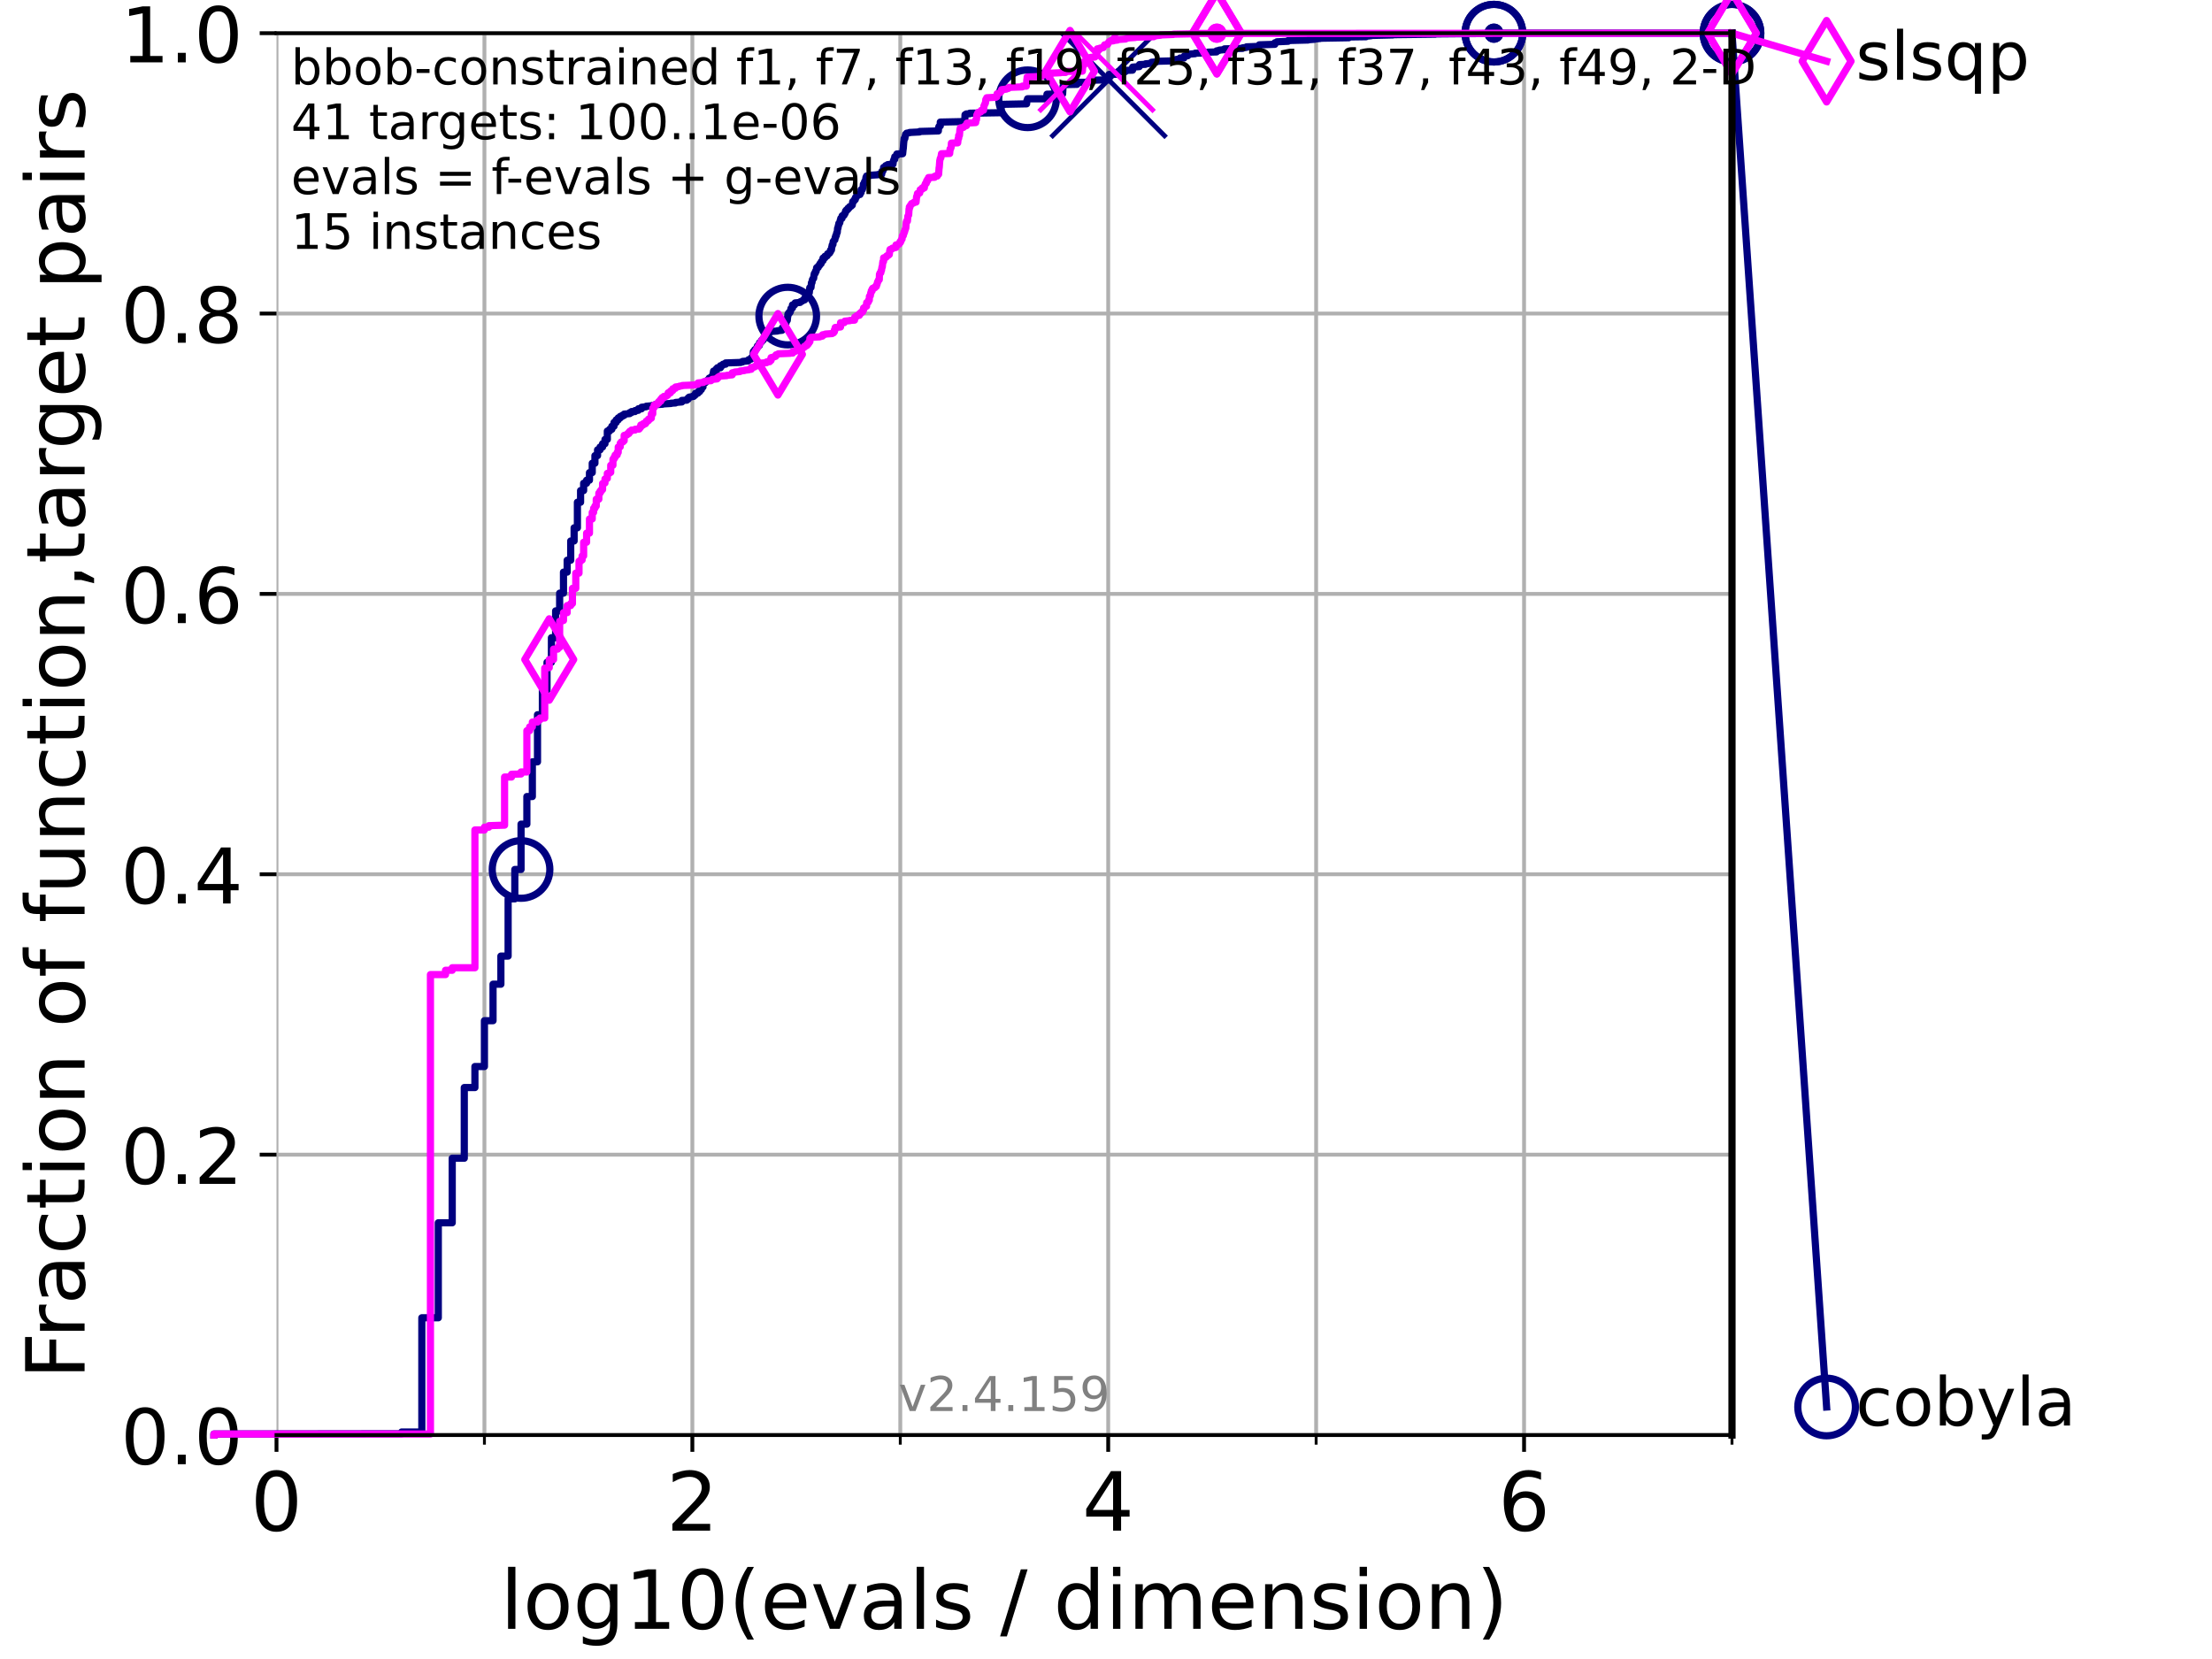 <?xml version="1.0" encoding="utf-8" standalone="no"?>
<!DOCTYPE svg PUBLIC "-//W3C//DTD SVG 1.1//EN"
  "http://www.w3.org/Graphics/SVG/1.1/DTD/svg11.dtd">
<!-- Created with matplotlib (https://matplotlib.org/) -->
<svg height="345.6pt" version="1.1" viewBox="0 0 460.8 345.6" width="460.8pt" xmlns="http://www.w3.org/2000/svg" xmlns:xlink="http://www.w3.org/1999/xlink">
 <defs>
  <style type="text/css">*{stroke-linecap:butt;stroke-linejoin:round;}</style>
 </defs>
 <g id="figure_1">
  <g id="patch_1">
   <path d="M 0 345.6 
L 460.8 345.6 
L 460.8 0 
L 0 0 
z
" style="fill:#ffffff;"/>
  </g>
  <g id="axes_1">
   <g id="patch_2">
    <path d="M 57.6 298.944 
L 360.806 298.944 
L 360.806 6.912 
L 57.6 6.912 
z
" style="fill:#ffffff;"/>
   </g>
   <g id="matplotlib.axis_1">
    <g id="xtick_1">
     <g id="line2d_1">
      <path clip-path="url(#p814fb41cea)" d="M 57.6 298.944 
L 57.6 6.912 
" style="fill:none;stroke:#b0b0b0;stroke-linecap:square;stroke-width:0.8;"/>
     </g>
     <g id="line2d_2">
      <defs>
       <path d="M 0 0 
L 0 3.5 
" id="me437490471" style="stroke:#000000;stroke-width:0.8;"/>
      </defs>
      <g>
       <use style="stroke:#000000;stroke-width:0.8;" x="57.6" xlink:href="#me437490471" y="298.944"/>
      </g>
     </g>
     <g id="text_1">
      <!-- 0 -->
      <g transform="translate(52.192 318.861)scale(0.17 -0.17)">
       <defs>
        <path d="M 31.781 66.406 
Q 24.172 66.406 20.328 58.906 
Q 16.5 51.422 16.5 36.375 
Q 16.5 21.391 20.328 13.891 
Q 24.172 6.391 31.781 6.391 
Q 39.453 6.391 43.281 13.891 
Q 47.125 21.391 47.125 36.375 
Q 47.125 51.422 43.281 58.906 
Q 39.453 66.406 31.781 66.406 
z
M 31.781 74.219 
Q 44.047 74.219 50.516 64.516 
Q 56.984 54.828 56.984 36.375 
Q 56.984 17.969 50.516 8.266 
Q 44.047 -1.422 31.781 -1.422 
Q 19.531 -1.422 13.062 8.266 
Q 6.594 17.969 6.594 36.375 
Q 6.594 54.828 13.062 64.516 
Q 19.531 74.219 31.781 74.219 
z
" id="DejaVuSans-48"/>
       </defs>
       <use xlink:href="#DejaVuSans-48"/>
      </g>
     </g>
    </g>
    <g id="xtick_2">
     <g id="line2d_3">
      <path clip-path="url(#p814fb41cea)" d="M 144.23 298.944 
L 144.23 6.912 
" style="fill:none;stroke:#b0b0b0;stroke-linecap:square;stroke-width:0.8;"/>
     </g>
     <g id="line2d_4">
      <g>
       <use style="stroke:#000000;stroke-width:0.8;" x="144.23" xlink:href="#me437490471" y="298.944"/>
      </g>
     </g>
     <g id="text_2">
      <!-- 2 -->
      <g transform="translate(138.822 318.861)scale(0.17 -0.17)">
       <defs>
        <path d="M 19.188 8.297 
L 53.609 8.297 
L 53.609 0 
L 7.328 0 
L 7.328 8.297 
Q 12.938 14.109 22.625 23.891 
Q 32.328 33.688 34.812 36.531 
Q 39.547 41.844 41.422 45.531 
Q 43.312 49.219 43.312 52.781 
Q 43.312 58.594 39.234 62.25 
Q 35.156 65.922 28.609 65.922 
Q 23.969 65.922 18.812 64.312 
Q 13.672 62.703 7.812 59.422 
L 7.812 69.391 
Q 13.766 71.781 18.938 73 
Q 24.125 74.219 28.422 74.219 
Q 39.75 74.219 46.484 68.547 
Q 53.219 62.891 53.219 53.422 
Q 53.219 48.922 51.531 44.891 
Q 49.859 40.875 45.406 35.406 
Q 44.188 33.984 37.641 27.219 
Q 31.109 20.453 19.188 8.297 
z
" id="DejaVuSans-50"/>
       </defs>
       <use xlink:href="#DejaVuSans-50"/>
      </g>
     </g>
    </g>
    <g id="xtick_3">
     <g id="line2d_5">
      <path clip-path="url(#p814fb41cea)" d="M 230.861 298.944 
L 230.861 6.912 
" style="fill:none;stroke:#b0b0b0;stroke-linecap:square;stroke-width:0.8;"/>
     </g>
     <g id="line2d_6">
      <g>
       <use style="stroke:#000000;stroke-width:0.8;" x="230.861" xlink:href="#me437490471" y="298.944"/>
      </g>
     </g>
     <g id="text_3">
      <!-- 4 -->
      <g transform="translate(225.453 318.861)scale(0.17 -0.17)">
       <defs>
        <path d="M 37.797 64.312 
L 12.891 25.391 
L 37.797 25.391 
z
M 35.203 72.906 
L 47.609 72.906 
L 47.609 25.391 
L 58.016 25.391 
L 58.016 17.188 
L 47.609 17.188 
L 47.609 0 
L 37.797 0 
L 37.797 17.188 
L 4.891 17.188 
L 4.891 26.703 
z
" id="DejaVuSans-52"/>
       </defs>
       <use xlink:href="#DejaVuSans-52"/>
      </g>
     </g>
    </g>
    <g id="xtick_4">
     <g id="line2d_7">
      <path clip-path="url(#p814fb41cea)" d="M 317.491 298.944 
L 317.491 6.912 
" style="fill:none;stroke:#b0b0b0;stroke-linecap:square;stroke-width:0.8;"/>
     </g>
     <g id="line2d_8">
      <g>
       <use style="stroke:#000000;stroke-width:0.8;" x="317.491" xlink:href="#me437490471" y="298.944"/>
      </g>
     </g>
     <g id="text_4">
      <!-- 6 -->
      <g transform="translate(312.083 318.861)scale(0.17 -0.17)">
       <defs>
        <path d="M 33.016 40.375 
Q 26.375 40.375 22.484 35.828 
Q 18.609 31.297 18.609 23.391 
Q 18.609 15.531 22.484 10.953 
Q 26.375 6.391 33.016 6.391 
Q 39.656 6.391 43.531 10.953 
Q 47.406 15.531 47.406 23.391 
Q 47.406 31.297 43.531 35.828 
Q 39.656 40.375 33.016 40.375 
z
M 52.594 71.297 
L 52.594 62.312 
Q 48.875 64.062 45.094 64.984 
Q 41.312 65.922 37.594 65.922 
Q 27.828 65.922 22.672 59.328 
Q 17.531 52.734 16.797 39.406 
Q 19.672 43.656 24.016 45.922 
Q 28.375 48.188 33.594 48.188 
Q 44.578 48.188 50.953 41.516 
Q 57.328 34.859 57.328 23.391 
Q 57.328 12.156 50.688 5.359 
Q 44.047 -1.422 33.016 -1.422 
Q 20.359 -1.422 13.672 8.266 
Q 6.984 17.969 6.984 36.375 
Q 6.984 53.656 15.188 63.938 
Q 23.391 74.219 37.203 74.219 
Q 40.922 74.219 44.703 73.484 
Q 48.484 72.75 52.594 71.297 
z
" id="DejaVuSans-54"/>
       </defs>
       <use xlink:href="#DejaVuSans-54"/>
      </g>
     </g>
    </g>
    <g id="xtick_5">
     <g id="line2d_9">
      <path clip-path="url(#p814fb41cea)" d="M 100.915 298.944 
L 100.915 6.912 
" style="fill:none;stroke:#b0b0b0;stroke-linecap:square;stroke-width:0.8;"/>
     </g>
     <g id="line2d_10">
      <defs>
       <path d="M 0 0 
L 0 2 
" id="m46d640e331" style="stroke:#000000;stroke-width:0.6;"/>
      </defs>
      <g>
       <use style="stroke:#000000;stroke-width:0.6;" x="100.915" xlink:href="#m46d640e331" y="298.944"/>
      </g>
     </g>
    </g>
    <g id="xtick_6">
     <g id="line2d_11">
      <path clip-path="url(#p814fb41cea)" d="M 187.546 298.944 
L 187.546 6.912 
" style="fill:none;stroke:#b0b0b0;stroke-linecap:square;stroke-width:0.8;"/>
     </g>
     <g id="line2d_12">
      <g>
       <use style="stroke:#000000;stroke-width:0.6;" x="187.546" xlink:href="#m46d640e331" y="298.944"/>
      </g>
     </g>
    </g>
    <g id="xtick_7">
     <g id="line2d_13">
      <path clip-path="url(#p814fb41cea)" d="M 274.176 298.944 
L 274.176 6.912 
" style="fill:none;stroke:#b0b0b0;stroke-linecap:square;stroke-width:0.8;"/>
     </g>
     <g id="line2d_14">
      <g>
       <use style="stroke:#000000;stroke-width:0.6;" x="274.176" xlink:href="#m46d640e331" y="298.944"/>
      </g>
     </g>
    </g>
    <g id="xtick_8">
     <g id="line2d_15">
      <path clip-path="url(#p814fb41cea)" d="M 360.806 298.944 
L 360.806 6.912 
" style="fill:none;stroke:#b0b0b0;stroke-linecap:square;stroke-width:0.8;"/>
     </g>
     <g id="line2d_16">
      <g>
       <use style="stroke:#000000;stroke-width:0.6;" x="360.806" xlink:href="#m46d640e331" y="298.944"/>
      </g>
     </g>
    </g>
    <g id="text_5">
     <!-- log10(evals / dimension) -->
     <g transform="translate(104.239 339.314)scale(0.17 -0.17)">
      <defs>
       <path d="M 9.422 75.984 
L 18.406 75.984 
L 18.406 0 
L 9.422 0 
z
" id="DejaVuSans-108"/>
       <path d="M 30.609 48.391 
Q 23.391 48.391 19.188 42.75 
Q 14.984 37.109 14.984 27.297 
Q 14.984 17.484 19.156 11.844 
Q 23.344 6.203 30.609 6.203 
Q 37.797 6.203 41.984 11.859 
Q 46.188 17.531 46.188 27.297 
Q 46.188 37.016 41.984 42.703 
Q 37.797 48.391 30.609 48.391 
z
M 30.609 56 
Q 42.328 56 49.016 48.375 
Q 55.719 40.766 55.719 27.297 
Q 55.719 13.875 49.016 6.219 
Q 42.328 -1.422 30.609 -1.422 
Q 18.844 -1.422 12.172 6.219 
Q 5.516 13.875 5.516 27.297 
Q 5.516 40.766 12.172 48.375 
Q 18.844 56 30.609 56 
z
" id="DejaVuSans-111"/>
       <path d="M 45.406 27.984 
Q 45.406 37.75 41.375 43.109 
Q 37.359 48.484 30.078 48.484 
Q 22.859 48.484 18.828 43.109 
Q 14.797 37.75 14.797 27.984 
Q 14.797 18.266 18.828 12.891 
Q 22.859 7.516 30.078 7.516 
Q 37.359 7.516 41.375 12.891 
Q 45.406 18.266 45.406 27.984 
z
M 54.391 6.781 
Q 54.391 -7.172 48.188 -13.984 
Q 42 -20.797 29.203 -20.797 
Q 24.469 -20.797 20.266 -20.094 
Q 16.062 -19.391 12.109 -17.922 
L 12.109 -9.188 
Q 16.062 -11.328 19.922 -12.344 
Q 23.781 -13.375 27.781 -13.375 
Q 36.625 -13.375 41.016 -8.766 
Q 45.406 -4.156 45.406 5.172 
L 45.406 9.625 
Q 42.625 4.781 38.281 2.391 
Q 33.938 0 27.875 0 
Q 17.828 0 11.672 7.656 
Q 5.516 15.328 5.516 27.984 
Q 5.516 40.672 11.672 48.328 
Q 17.828 56 27.875 56 
Q 33.938 56 38.281 53.609 
Q 42.625 51.219 45.406 46.391 
L 45.406 54.688 
L 54.391 54.688 
z
" id="DejaVuSans-103"/>
       <path d="M 12.406 8.297 
L 28.516 8.297 
L 28.516 63.922 
L 10.984 60.406 
L 10.984 69.391 
L 28.422 72.906 
L 38.281 72.906 
L 38.281 8.297 
L 54.391 8.297 
L 54.391 0 
L 12.406 0 
z
" id="DejaVuSans-49"/>
       <path d="M 31 75.875 
Q 24.469 64.656 21.281 53.656 
Q 18.109 42.672 18.109 31.391 
Q 18.109 20.125 21.312 9.062 
Q 24.516 -2 31 -13.188 
L 23.188 -13.188 
Q 15.875 -1.703 12.234 9.375 
Q 8.594 20.453 8.594 31.391 
Q 8.594 42.281 12.203 53.312 
Q 15.828 64.359 23.188 75.875 
z
" id="DejaVuSans-40"/>
       <path d="M 56.203 29.594 
L 56.203 25.203 
L 14.891 25.203 
Q 15.484 15.922 20.484 11.062 
Q 25.484 6.203 34.422 6.203 
Q 39.594 6.203 44.453 7.469 
Q 49.312 8.734 54.109 11.281 
L 54.109 2.781 
Q 49.266 0.734 44.188 -0.344 
Q 39.109 -1.422 33.891 -1.422 
Q 20.797 -1.422 13.156 6.188 
Q 5.516 13.812 5.516 26.812 
Q 5.516 40.234 12.766 48.109 
Q 20.016 56 32.328 56 
Q 43.359 56 49.781 48.891 
Q 56.203 41.797 56.203 29.594 
z
M 47.219 32.234 
Q 47.125 39.594 43.094 43.984 
Q 39.062 48.391 32.422 48.391 
Q 24.906 48.391 20.391 44.141 
Q 15.875 39.891 15.188 32.172 
z
" id="DejaVuSans-101"/>
       <path d="M 2.984 54.688 
L 12.5 54.688 
L 29.594 8.797 
L 46.688 54.688 
L 56.203 54.688 
L 35.688 0 
L 23.484 0 
z
" id="DejaVuSans-118"/>
       <path d="M 34.281 27.484 
Q 23.391 27.484 19.188 25 
Q 14.984 22.516 14.984 16.5 
Q 14.984 11.719 18.141 8.906 
Q 21.297 6.109 26.703 6.109 
Q 34.188 6.109 38.703 11.406 
Q 43.219 16.703 43.219 25.484 
L 43.219 27.484 
z
M 52.203 31.203 
L 52.203 0 
L 43.219 0 
L 43.219 8.297 
Q 40.141 3.328 35.547 0.953 
Q 30.953 -1.422 24.312 -1.422 
Q 15.922 -1.422 10.953 3.297 
Q 6 8.016 6 15.922 
Q 6 25.141 12.172 29.828 
Q 18.359 34.516 30.609 34.516 
L 43.219 34.516 
L 43.219 35.406 
Q 43.219 41.609 39.141 45 
Q 35.062 48.391 27.688 48.391 
Q 23 48.391 18.547 47.266 
Q 14.109 46.141 10.016 43.891 
L 10.016 52.203 
Q 14.938 54.109 19.578 55.047 
Q 24.219 56 28.609 56 
Q 40.484 56 46.344 49.844 
Q 52.203 43.703 52.203 31.203 
z
" id="DejaVuSans-97"/>
       <path d="M 44.281 53.078 
L 44.281 44.578 
Q 40.484 46.531 36.375 47.5 
Q 32.281 48.484 27.875 48.484 
Q 21.188 48.484 17.844 46.438 
Q 14.5 44.391 14.5 40.281 
Q 14.5 37.156 16.891 35.375 
Q 19.281 33.594 26.516 31.984 
L 29.594 31.297 
Q 39.156 29.25 43.188 25.516 
Q 47.219 21.781 47.219 15.094 
Q 47.219 7.469 41.188 3.016 
Q 35.156 -1.422 24.609 -1.422 
Q 20.219 -1.422 15.453 -0.562 
Q 10.688 0.297 5.422 2 
L 5.422 11.281 
Q 10.406 8.688 15.234 7.391 
Q 20.062 6.109 24.812 6.109 
Q 31.156 6.109 34.562 8.281 
Q 37.984 10.453 37.984 14.406 
Q 37.984 18.062 35.516 20.016 
Q 33.062 21.969 24.703 23.781 
L 21.578 24.516 
Q 13.234 26.266 9.516 29.906 
Q 5.812 33.547 5.812 39.891 
Q 5.812 47.609 11.281 51.797 
Q 16.75 56 26.812 56 
Q 31.781 56 36.172 55.266 
Q 40.578 54.547 44.281 53.078 
z
" id="DejaVuSans-115"/>
       <path id="DejaVuSans-32"/>
       <path d="M 25.391 72.906 
L 33.688 72.906 
L 8.297 -9.281 
L 0 -9.281 
z
" id="DejaVuSans-47"/>
       <path d="M 45.406 46.391 
L 45.406 75.984 
L 54.391 75.984 
L 54.391 0 
L 45.406 0 
L 45.406 8.203 
Q 42.578 3.328 38.25 0.953 
Q 33.938 -1.422 27.875 -1.422 
Q 17.969 -1.422 11.734 6.484 
Q 5.516 14.406 5.516 27.297 
Q 5.516 40.188 11.734 48.094 
Q 17.969 56 27.875 56 
Q 33.938 56 38.25 53.625 
Q 42.578 51.266 45.406 46.391 
z
M 14.797 27.297 
Q 14.797 17.391 18.875 11.75 
Q 22.953 6.109 30.078 6.109 
Q 37.203 6.109 41.297 11.75 
Q 45.406 17.391 45.406 27.297 
Q 45.406 37.203 41.297 42.844 
Q 37.203 48.484 30.078 48.484 
Q 22.953 48.484 18.875 42.844 
Q 14.797 37.203 14.797 27.297 
z
" id="DejaVuSans-100"/>
       <path d="M 9.422 54.688 
L 18.406 54.688 
L 18.406 0 
L 9.422 0 
z
M 9.422 75.984 
L 18.406 75.984 
L 18.406 64.594 
L 9.422 64.594 
z
" id="DejaVuSans-105"/>
       <path d="M 52 44.188 
Q 55.375 50.25 60.062 53.125 
Q 64.75 56 71.094 56 
Q 79.641 56 84.281 50.016 
Q 88.922 44.047 88.922 33.016 
L 88.922 0 
L 79.891 0 
L 79.891 32.719 
Q 79.891 40.578 77.094 44.375 
Q 74.312 48.188 68.609 48.188 
Q 61.625 48.188 57.562 43.547 
Q 53.516 38.922 53.516 30.906 
L 53.516 0 
L 44.484 0 
L 44.484 32.719 
Q 44.484 40.625 41.703 44.406 
Q 38.922 48.188 33.109 48.188 
Q 26.219 48.188 22.156 43.531 
Q 18.109 38.875 18.109 30.906 
L 18.109 0 
L 9.078 0 
L 9.078 54.688 
L 18.109 54.688 
L 18.109 46.188 
Q 21.188 51.219 25.484 53.609 
Q 29.781 56 35.688 56 
Q 41.656 56 45.828 52.969 
Q 50 49.953 52 44.188 
z
" id="DejaVuSans-109"/>
       <path d="M 54.891 33.016 
L 54.891 0 
L 45.906 0 
L 45.906 32.719 
Q 45.906 40.484 42.875 44.328 
Q 39.844 48.188 33.797 48.188 
Q 26.516 48.188 22.312 43.547 
Q 18.109 38.922 18.109 30.906 
L 18.109 0 
L 9.078 0 
L 9.078 54.688 
L 18.109 54.688 
L 18.109 46.188 
Q 21.344 51.125 25.703 53.562 
Q 30.078 56 35.797 56 
Q 45.219 56 50.047 50.172 
Q 54.891 44.344 54.891 33.016 
z
" id="DejaVuSans-110"/>
       <path d="M 8.016 75.875 
L 15.828 75.875 
Q 23.141 64.359 26.781 53.312 
Q 30.422 42.281 30.422 31.391 
Q 30.422 20.453 26.781 9.375 
Q 23.141 -1.703 15.828 -13.188 
L 8.016 -13.188 
Q 14.5 -2 17.703 9.062 
Q 20.906 20.125 20.906 31.391 
Q 20.906 42.672 17.703 53.656 
Q 14.5 64.656 8.016 75.875 
z
" id="DejaVuSans-41"/>
      </defs>
      <use xlink:href="#DejaVuSans-108"/>
      <use x="27.783" xlink:href="#DejaVuSans-111"/>
      <use x="88.965" xlink:href="#DejaVuSans-103"/>
      <use x="152.441" xlink:href="#DejaVuSans-49"/>
      <use x="216.064" xlink:href="#DejaVuSans-48"/>
      <use x="279.688" xlink:href="#DejaVuSans-40"/>
      <use x="318.701" xlink:href="#DejaVuSans-101"/>
      <use x="380.225" xlink:href="#DejaVuSans-118"/>
      <use x="439.404" xlink:href="#DejaVuSans-97"/>
      <use x="500.684" xlink:href="#DejaVuSans-108"/>
      <use x="528.467" xlink:href="#DejaVuSans-115"/>
      <use x="580.566" xlink:href="#DejaVuSans-32"/>
      <use x="612.354" xlink:href="#DejaVuSans-47"/>
      <use x="646.045" xlink:href="#DejaVuSans-32"/>
      <use x="677.832" xlink:href="#DejaVuSans-100"/>
      <use x="741.309" xlink:href="#DejaVuSans-105"/>
      <use x="769.092" xlink:href="#DejaVuSans-109"/>
      <use x="866.504" xlink:href="#DejaVuSans-101"/>
      <use x="928.027" xlink:href="#DejaVuSans-110"/>
      <use x="991.406" xlink:href="#DejaVuSans-115"/>
      <use x="1043.506" xlink:href="#DejaVuSans-105"/>
      <use x="1071.289" xlink:href="#DejaVuSans-111"/>
      <use x="1132.471" xlink:href="#DejaVuSans-110"/>
      <use x="1195.85" xlink:href="#DejaVuSans-41"/>
     </g>
    </g>
   </g>
   <g id="matplotlib.axis_2">
    <g id="ytick_1">
     <g id="line2d_17">
      <path clip-path="url(#p814fb41cea)" d="M 57.6 298.944 
L 360.806 298.944 
" style="fill:none;stroke:#b0b0b0;stroke-linecap:square;stroke-width:0.8;"/>
     </g>
     <g id="line2d_18">
      <defs>
       <path d="M 0 0 
L -3.5 0 
" id="m601e1dfbc8" style="stroke:#000000;stroke-width:0.8;"/>
      </defs>
      <g>
       <use style="stroke:#000000;stroke-width:0.8;" x="57.6" xlink:href="#m601e1dfbc8" y="298.944"/>
      </g>
     </g>
     <g id="text_6">
      <!-- 0.0 -->
      <g transform="translate(25.155 305.023)scale(0.16 -0.16)">
       <defs>
        <path d="M 10.688 12.406 
L 21 12.406 
L 21 0 
L 10.688 0 
z
" id="DejaVuSans-46"/>
       </defs>
       <use xlink:href="#DejaVuSans-48"/>
       <use x="63.623" xlink:href="#DejaVuSans-46"/>
       <use x="95.41" xlink:href="#DejaVuSans-48"/>
      </g>
     </g>
    </g>
    <g id="ytick_2">
     <g id="line2d_19">
      <path clip-path="url(#p814fb41cea)" d="M 57.6 240.538 
L 360.806 240.538 
" style="fill:none;stroke:#b0b0b0;stroke-linecap:square;stroke-width:0.8;"/>
     </g>
     <g id="line2d_20">
      <g>
       <use style="stroke:#000000;stroke-width:0.8;" x="57.6" xlink:href="#m601e1dfbc8" y="240.538"/>
      </g>
     </g>
     <g id="text_7">
      <!-- 0.2 -->
      <g transform="translate(25.155 246.616)scale(0.16 -0.16)">
       <use xlink:href="#DejaVuSans-48"/>
       <use x="63.623" xlink:href="#DejaVuSans-46"/>
       <use x="95.41" xlink:href="#DejaVuSans-50"/>
      </g>
     </g>
    </g>
    <g id="ytick_3">
     <g id="line2d_21">
      <path clip-path="url(#p814fb41cea)" d="M 57.6 182.131 
L 360.806 182.131 
" style="fill:none;stroke:#b0b0b0;stroke-linecap:square;stroke-width:0.8;"/>
     </g>
     <g id="line2d_22">
      <g>
       <use style="stroke:#000000;stroke-width:0.8;" x="57.6" xlink:href="#m601e1dfbc8" y="182.131"/>
      </g>
     </g>
     <g id="text_8">
      <!-- 0.4 -->
      <g transform="translate(25.155 188.21)scale(0.16 -0.16)">
       <use xlink:href="#DejaVuSans-48"/>
       <use x="63.623" xlink:href="#DejaVuSans-46"/>
       <use x="95.41" xlink:href="#DejaVuSans-52"/>
      </g>
     </g>
    </g>
    <g id="ytick_4">
     <g id="line2d_23">
      <path clip-path="url(#p814fb41cea)" d="M 57.6 123.725 
L 360.806 123.725 
" style="fill:none;stroke:#b0b0b0;stroke-linecap:square;stroke-width:0.8;"/>
     </g>
     <g id="line2d_24">
      <g>
       <use style="stroke:#000000;stroke-width:0.8;" x="57.6" xlink:href="#m601e1dfbc8" y="123.725"/>
      </g>
     </g>
     <g id="text_9">
      <!-- 0.6 -->
      <g transform="translate(25.155 129.804)scale(0.16 -0.16)">
       <use xlink:href="#DejaVuSans-48"/>
       <use x="63.623" xlink:href="#DejaVuSans-46"/>
       <use x="95.41" xlink:href="#DejaVuSans-54"/>
      </g>
     </g>
    </g>
    <g id="ytick_5">
     <g id="line2d_25">
      <path clip-path="url(#p814fb41cea)" d="M 57.6 65.318 
L 360.806 65.318 
" style="fill:none;stroke:#b0b0b0;stroke-linecap:square;stroke-width:0.8;"/>
     </g>
     <g id="line2d_26">
      <g>
       <use style="stroke:#000000;stroke-width:0.8;" x="57.6" xlink:href="#m601e1dfbc8" y="65.318"/>
      </g>
     </g>
     <g id="text_10">
      <!-- 0.8 -->
      <g transform="translate(25.155 71.397)scale(0.16 -0.16)">
       <defs>
        <path d="M 31.781 34.625 
Q 24.75 34.625 20.719 30.859 
Q 16.703 27.094 16.703 20.516 
Q 16.703 13.922 20.719 10.156 
Q 24.75 6.391 31.781 6.391 
Q 38.812 6.391 42.859 10.172 
Q 46.922 13.969 46.922 20.516 
Q 46.922 27.094 42.891 30.859 
Q 38.875 34.625 31.781 34.625 
z
M 21.922 38.812 
Q 15.578 40.375 12.031 44.719 
Q 8.5 49.078 8.5 55.328 
Q 8.5 64.062 14.719 69.141 
Q 20.953 74.219 31.781 74.219 
Q 42.672 74.219 48.875 69.141 
Q 55.078 64.062 55.078 55.328 
Q 55.078 49.078 51.531 44.719 
Q 48 40.375 41.703 38.812 
Q 48.828 37.156 52.797 32.312 
Q 56.781 27.484 56.781 20.516 
Q 56.781 9.906 50.312 4.234 
Q 43.844 -1.422 31.781 -1.422 
Q 19.734 -1.422 13.25 4.234 
Q 6.781 9.906 6.781 20.516 
Q 6.781 27.484 10.781 32.312 
Q 14.797 37.156 21.922 38.812 
z
M 18.312 54.391 
Q 18.312 48.734 21.844 45.562 
Q 25.391 42.391 31.781 42.391 
Q 38.141 42.391 41.719 45.562 
Q 45.312 48.734 45.312 54.391 
Q 45.312 60.062 41.719 63.234 
Q 38.141 66.406 31.781 66.406 
Q 25.391 66.406 21.844 63.234 
Q 18.312 60.062 18.312 54.391 
z
" id="DejaVuSans-56"/>
       </defs>
       <use xlink:href="#DejaVuSans-48"/>
       <use x="63.623" xlink:href="#DejaVuSans-46"/>
       <use x="95.41" xlink:href="#DejaVuSans-56"/>
      </g>
     </g>
    </g>
    <g id="ytick_6">
     <g id="line2d_27">
      <path clip-path="url(#p814fb41cea)" d="M 57.6 6.912 
L 360.806 6.912 
" style="fill:none;stroke:#b0b0b0;stroke-linecap:square;stroke-width:0.8;"/>
     </g>
     <g id="line2d_28">
      <g>
       <use style="stroke:#000000;stroke-width:0.8;" x="57.6" xlink:href="#m601e1dfbc8" y="6.912"/>
      </g>
     </g>
     <g id="text_11">
      <!-- 1.0 -->
      <g transform="translate(25.155 12.991)scale(0.16 -0.16)">
       <use xlink:href="#DejaVuSans-49"/>
       <use x="63.623" xlink:href="#DejaVuSans-46"/>
       <use x="95.41" xlink:href="#DejaVuSans-48"/>
      </g>
     </g>
    </g>
    <g id="text_12">
     <!-- Fraction of function,target pairs -->
     <g transform="translate(17.62 287.313)rotate(-90)scale(0.17 -0.17)">
      <defs>
       <path d="M 9.812 72.906 
L 51.703 72.906 
L 51.703 64.594 
L 19.672 64.594 
L 19.672 43.109 
L 48.578 43.109 
L 48.578 34.812 
L 19.672 34.812 
L 19.672 0 
L 9.812 0 
z
" id="DejaVuSans-70"/>
       <path d="M 41.109 46.297 
Q 39.594 47.172 37.812 47.578 
Q 36.031 48 33.891 48 
Q 26.266 48 22.188 43.047 
Q 18.109 38.094 18.109 28.812 
L 18.109 0 
L 9.078 0 
L 9.078 54.688 
L 18.109 54.688 
L 18.109 46.188 
Q 20.953 51.172 25.484 53.578 
Q 30.031 56 36.531 56 
Q 37.453 56 38.578 55.875 
Q 39.703 55.766 41.062 55.516 
z
" id="DejaVuSans-114"/>
       <path d="M 48.781 52.594 
L 48.781 44.188 
Q 44.969 46.297 41.141 47.344 
Q 37.312 48.391 33.406 48.391 
Q 24.656 48.391 19.812 42.844 
Q 14.984 37.312 14.984 27.297 
Q 14.984 17.281 19.812 11.734 
Q 24.656 6.203 33.406 6.203 
Q 37.312 6.203 41.141 7.25 
Q 44.969 8.297 48.781 10.406 
L 48.781 2.094 
Q 45.016 0.344 40.984 -0.531 
Q 36.969 -1.422 32.422 -1.422 
Q 20.062 -1.422 12.781 6.344 
Q 5.516 14.109 5.516 27.297 
Q 5.516 40.672 12.859 48.328 
Q 20.219 56 33.016 56 
Q 37.156 56 41.109 55.141 
Q 45.062 54.297 48.781 52.594 
z
" id="DejaVuSans-99"/>
       <path d="M 18.312 70.219 
L 18.312 54.688 
L 36.812 54.688 
L 36.812 47.703 
L 18.312 47.703 
L 18.312 18.016 
Q 18.312 11.328 20.141 9.422 
Q 21.969 7.516 27.594 7.516 
L 36.812 7.516 
L 36.812 0 
L 27.594 0 
Q 17.188 0 13.234 3.875 
Q 9.281 7.766 9.281 18.016 
L 9.281 47.703 
L 2.688 47.703 
L 2.688 54.688 
L 9.281 54.688 
L 9.281 70.219 
z
" id="DejaVuSans-116"/>
       <path d="M 37.109 75.984 
L 37.109 68.5 
L 28.516 68.5 
Q 23.688 68.5 21.797 66.547 
Q 19.922 64.594 19.922 59.516 
L 19.922 54.688 
L 34.719 54.688 
L 34.719 47.703 
L 19.922 47.703 
L 19.922 0 
L 10.891 0 
L 10.891 47.703 
L 2.297 47.703 
L 2.297 54.688 
L 10.891 54.688 
L 10.891 58.5 
Q 10.891 67.625 15.141 71.797 
Q 19.391 75.984 28.609 75.984 
z
" id="DejaVuSans-102"/>
       <path d="M 8.5 21.578 
L 8.5 54.688 
L 17.484 54.688 
L 17.484 21.922 
Q 17.484 14.156 20.5 10.266 
Q 23.531 6.391 29.594 6.391 
Q 36.859 6.391 41.078 11.031 
Q 45.312 15.672 45.312 23.688 
L 45.312 54.688 
L 54.297 54.688 
L 54.297 0 
L 45.312 0 
L 45.312 8.406 
Q 42.047 3.422 37.719 1 
Q 33.406 -1.422 27.688 -1.422 
Q 18.266 -1.422 13.375 4.438 
Q 8.5 10.297 8.5 21.578 
z
M 31.109 56 
z
" id="DejaVuSans-117"/>
       <path d="M 11.719 12.406 
L 22.016 12.406 
L 22.016 4 
L 14.016 -11.625 
L 7.719 -11.625 
L 11.719 4 
z
" id="DejaVuSans-44"/>
       <path d="M 18.109 8.203 
L 18.109 -20.797 
L 9.078 -20.797 
L 9.078 54.688 
L 18.109 54.688 
L 18.109 46.391 
Q 20.953 51.266 25.266 53.625 
Q 29.594 56 35.594 56 
Q 45.562 56 51.781 48.094 
Q 58.016 40.188 58.016 27.297 
Q 58.016 14.406 51.781 6.484 
Q 45.562 -1.422 35.594 -1.422 
Q 29.594 -1.422 25.266 0.953 
Q 20.953 3.328 18.109 8.203 
z
M 48.688 27.297 
Q 48.688 37.203 44.609 42.844 
Q 40.531 48.484 33.406 48.484 
Q 26.266 48.484 22.188 42.844 
Q 18.109 37.203 18.109 27.297 
Q 18.109 17.391 22.188 11.75 
Q 26.266 6.109 33.406 6.109 
Q 40.531 6.109 44.609 11.75 
Q 48.688 17.391 48.688 27.297 
z
" id="DejaVuSans-112"/>
      </defs>
      <use xlink:href="#DejaVuSans-70"/>
      <use x="50.27" xlink:href="#DejaVuSans-114"/>
      <use x="91.383" xlink:href="#DejaVuSans-97"/>
      <use x="152.662" xlink:href="#DejaVuSans-99"/>
      <use x="207.643" xlink:href="#DejaVuSans-116"/>
      <use x="246.852" xlink:href="#DejaVuSans-105"/>
      <use x="274.635" xlink:href="#DejaVuSans-111"/>
      <use x="335.816" xlink:href="#DejaVuSans-110"/>
      <use x="399.195" xlink:href="#DejaVuSans-32"/>
      <use x="430.982" xlink:href="#DejaVuSans-111"/>
      <use x="492.164" xlink:href="#DejaVuSans-102"/>
      <use x="527.369" xlink:href="#DejaVuSans-32"/>
      <use x="559.156" xlink:href="#DejaVuSans-102"/>
      <use x="594.361" xlink:href="#DejaVuSans-117"/>
      <use x="657.74" xlink:href="#DejaVuSans-110"/>
      <use x="721.119" xlink:href="#DejaVuSans-99"/>
      <use x="776.1" xlink:href="#DejaVuSans-116"/>
      <use x="815.309" xlink:href="#DejaVuSans-105"/>
      <use x="843.092" xlink:href="#DejaVuSans-111"/>
      <use x="904.273" xlink:href="#DejaVuSans-110"/>
      <use x="967.652" xlink:href="#DejaVuSans-44"/>
      <use x="999.439" xlink:href="#DejaVuSans-116"/>
      <use x="1038.648" xlink:href="#DejaVuSans-97"/>
      <use x="1099.928" xlink:href="#DejaVuSans-114"/>
      <use x="1139.291" xlink:href="#DejaVuSans-103"/>
      <use x="1202.768" xlink:href="#DejaVuSans-101"/>
      <use x="1264.291" xlink:href="#DejaVuSans-116"/>
      <use x="1303.5" xlink:href="#DejaVuSans-32"/>
      <use x="1335.287" xlink:href="#DejaVuSans-112"/>
      <use x="1398.764" xlink:href="#DejaVuSans-97"/>
      <use x="1460.043" xlink:href="#DejaVuSans-105"/>
      <use x="1487.826" xlink:href="#DejaVuSans-114"/>
      <use x="1528.939" xlink:href="#DejaVuSans-115"/>
     </g>
    </g>
   </g>
   <g id="line2d_29">
    <defs>
     <path d="M 0 1.5 
C 0.398 1.5 0.779 1.342 1.061 1.061 
C 1.342 0.779 1.5 0.398 1.5 0 
C 1.5 -0.398 1.342 -0.779 1.061 -1.061 
C 0.779 -1.342 0.398 -1.5 0 -1.5 
C -0.398 -1.5 -0.779 -1.342 -1.061 -1.061 
C -1.342 -0.779 -1.5 -0.398 -1.5 0 
C -1.5 0.398 -1.342 0.779 -1.061 1.061 
C -0.779 1.342 -0.398 1.5 0 1.5 
z
" id="m50c7520d7e" style="stroke:#000080;"/>
    </defs>
    <g>
     <use style="fill:#000080;stroke:#000080;" x="311.207" xlink:href="#m50c7520d7e" y="6.912"/>
     <use style="fill:#000080;stroke:#000080;" x="311.207" xlink:href="#m50c7520d7e" y="6.912"/>
    </g>
   </g>
   <g id="line2d_30">
    <path d="M 44.561 298.944 
L 44.561 298.733 
L 83.678 298.68 
L 83.678 298.311 
L 87.876 298.311 
L 87.876 274.516 
L 91.306 274.516 
L 91.306 254.73 
L 94.206 254.73 
L 94.206 241.276 
L 96.718 241.276 
L 96.718 226.556 
L 98.933 226.556 
L 98.933 222.177 
L 100.915 222.177 
L 100.915 212.627 
L 102.708 212.627 
L 102.708 205.029 
L 104.345 205.029 
L 104.345 199.173 
L 105.851 199.173 
L 105.851 187.249 
L 107.245 187.249 
L 107.245 181.129 
L 108.543 181.129 
L 108.543 171.685 
L 109.757 171.685 
L 109.757 165.934 
L 110.897 165.934 
L 110.897 158.705 
L 111.972 158.705 
L 111.972 148.892 
L 112.989 148.892 
L 112.989 143.721 
L 113.954 143.721 
L 113.954 137.97 
L 114.872 137.97 
L 114.872 132.852 
L 115.747 132.852 
L 115.747 127.26 
L 116.584 127.26 
L 116.584 123.567 
L 117.384 123.567 
L 117.384 119.187 
L 118.152 119.187 
L 118.152 116.708 
L 118.89 116.708 
L 118.89 112.698 
L 119.6 112.698 
L 119.6 109.954 
L 120.284 109.954 
L 120.284 104.625 
L 120.944 104.625 
L 120.944 102.198 
L 121.582 102.198 
L 121.582 100.668 
L 122.199 100.668 
L 122.199 100.035 
L 122.796 100.035 
L 122.796 98.452 
L 123.375 98.452 
L 123.375 96.5 
L 123.936 96.5 
L 123.936 94.917 
L 124.482 94.917 
L 124.482 93.704 
L 125.012 93.704 
L 125.012 93.123 
L 125.527 93.123 
L 125.527 92.438 
L 126.029 92.438 
L 126.029 91.541 
L 126.517 91.541 
L 126.517 89.799 
L 126.994 89.799 
L 126.994 89.43 
L 127.458 89.43 
L 127.458 88.797 
L 127.911 88.797 
L 127.911 88.006 
L 128.354 88.006 
L 128.354 87.478 
L 128.786 87.478 
L 128.786 87.056 
L 129.209 87.056 
L 129.209 86.739 
L 129.623 86.739 
L 129.623 86.528 
L 130.027 86.528 
L 130.027 86.265 
L 131.191 86.159 
L 131.191 85.948 
L 131.564 85.948 
L 131.564 85.737 
L 132.287 85.737 
L 132.287 85.526 
L 132.984 85.473 
L 132.984 85.157 
L 133.656 85.157 
L 133.656 84.84 
L 134.621 84.734 
L 134.621 84.629 
L 135.835 84.523 
L 135.835 84.471 
L 136.414 84.418 
L 136.414 84.312 
L 138.051 84.207 
L 138.051 84.154 
L 139.796 84.049 
L 139.796 83.996 
L 140.725 83.943 
L 140.725 83.838 
L 142.038 83.732 
L 142.038 83.415 
L 143.066 83.363 
L 143.066 83.204 
L 143.364 83.152 
L 143.364 82.888 
L 143.56 82.888 
L 143.56 82.73 
L 144.23 82.624 
L 144.23 82.571 
L 144.51 82.571 
L 144.51 82.413 
L 144.695 82.413 
L 144.695 82.255 
L 144.878 82.255 
L 144.878 81.938 
L 145.415 81.885 
L 145.415 81.622 
L 145.765 81.569 
L 145.765 81.252 
L 146.109 81.147 
L 146.109 80.777 
L 146.278 80.777 
L 146.278 80.619 
L 146.446 80.619 
L 146.446 79.722 
L 146.941 79.722 
L 147.022 79.458 
L 147.344 79.353 
L 147.424 79.142 
L 147.738 79.089 
L 147.738 78.772 
L 148.048 78.72 
L 148.125 78.561 
L 148.353 78.561 
L 148.353 78.298 
L 148.503 78.298 
L 148.578 77.612 
L 148.652 77.612 
L 148.652 77.295 
L 149.238 77.242 
L 149.238 76.82 
L 149.382 76.82 
L 149.453 76.609 
L 150.084 76.609 
L 150.084 76.187 
L 150.493 76.134 
L 150.493 76.029 
L 150.627 76.029 
L 150.627 75.871 
L 151.155 75.871 
L 151.155 75.607 
L 154.323 75.501 
L 154.323 75.449 
L 154.704 75.396 
L 154.704 75.29 
L 155.854 75.185 
L 155.955 74.921 
L 156.453 74.815 
L 156.551 74.499 
L 156.841 74.393 
L 156.937 73.233 
L 157.222 73.18 
L 157.222 72.863 
L 157.503 72.81 
L 157.596 72.494 
L 157.78 72.388 
L 157.78 72.072 
L 158.187 71.966 
L 158.232 71.386 
L 158.498 71.333 
L 158.498 71.175 
L 158.674 71.175 
L 158.674 70.858 
L 159.02 70.806 
L 159.105 70.383 
L 159.359 70.331 
L 159.443 69.698 
L 159.693 69.698 
L 159.693 69.487 
L 160.021 69.381 
L 160.021 69.328 
L 160.343 69.328 
L 160.383 69.064 
L 161.95 68.959 
L 161.95 68.906 
L 162.915 68.801 
L 162.985 68.273 
L 163.26 68.167 
L 163.26 68.009 
L 163.464 67.956 
L 163.532 67.429 
L 163.733 67.323 
L 163.8 66.848 
L 163.998 66.743 
L 164.096 65.846 
L 164.129 65.846 
L 164.129 65.477 
L 164.259 65.477 
L 164.259 65.213 
L 164.517 65.16 
L 164.517 64.949 
L 164.644 64.949 
L 164.708 64.527 
L 164.771 64.527 
L 164.771 64.263 
L 165.084 64.158 
L 165.084 63.525 
L 165.514 63.525 
L 165.514 63.366 
L 165.635 63.366 
L 165.635 63.102 
L 166.69 62.997 
L 166.747 62.839 
L 167.085 62.733 
L 167.085 62.68 
L 167.252 62.628 
L 167.362 62.469 
L 167.635 62.469 
L 167.635 62.1 
L 167.957 62.1 
L 168.064 61.625 
L 168.274 61.625 
L 168.327 61.045 
L 168.586 60.992 
L 168.689 59.937 
L 168.944 59.884 
L 169.044 58.882 
L 169.145 58.882 
L 169.245 58.248 
L 169.294 58.248 
L 169.393 57.985 
L 169.492 57.985 
L 169.59 57.193 
L 169.639 57.193 
L 169.639 56.982 
L 169.832 56.929 
L 169.881 56.507 
L 170.024 56.507 
L 170.12 55.769 
L 170.449 55.716 
L 170.496 55.399 
L 170.727 55.294 
L 170.819 54.924 
L 171.047 54.924 
L 171.092 54.502 
L 171.271 54.397 
L 171.271 54.291 
L 171.449 54.291 
L 171.449 53.764 
L 171.843 53.711 
L 171.843 53.394 
L 172.314 53.289 
L 172.399 52.867 
L 172.712 52.814 
L 172.712 52.709 
L 172.835 52.709 
L 172.835 52.55 
L 172.999 52.445 
L 172.999 52.128 
L 173.202 52.075 
L 173.282 51.39 
L 173.322 51.39 
L 173.362 51.02 
L 173.522 50.915 
L 173.561 50.334 
L 173.68 50.229 
L 173.758 50.07 
L 173.914 49.965 
L 173.992 49.437 
L 174.069 49.437 
L 174.107 49.068 
L 174.222 49.068 
L 174.298 48.488 
L 174.412 48.435 
L 174.488 47.538 
L 174.563 47.538 
L 174.638 47.01 
L 174.712 46.905 
L 174.749 46.535 
L 174.934 46.43 
L 175.044 45.85 
L 175.081 45.85 
L 175.154 45.48 
L 175.406 45.48 
L 175.442 44.953 
L 175.832 44.847 
L 175.867 44.583 
L 176.041 44.478 
L 176.145 43.95 
L 176.316 43.95 
L 176.316 43.739 
L 176.622 43.634 
L 176.655 43.37 
L 176.889 43.317 
L 176.988 43.053 
L 177.315 42.948 
L 177.412 42.789 
L 177.54 42.737 
L 177.636 41.998 
L 177.889 41.893 
L 177.999 41.576 
L 178.17 41.576 
L 178.201 41.154 
L 178.416 41.048 
L 178.507 40.626 
L 179.15 40.521 
L 179.224 40.204 
L 179.384 40.099 
L 179.384 39.518 
L 179.658 39.466 
L 179.743 39.096 
L 179.8 38.991 
L 179.857 38.358 
L 180.054 38.252 
L 180.11 37.83 
L 180.291 37.724 
L 180.401 36.933 
L 180.524 36.827 
L 180.524 36.669 
L 181.261 36.564 
L 181.261 36.511 
L 182.896 36.405 
L 182.896 36.353 
L 183.674 36.3 
L 183.697 35.719 
L 183.904 35.667 
L 183.995 35.297 
L 184.063 35.297 
L 184.063 34.875 
L 184.422 34.77 
L 184.51 34.506 
L 184.893 34.4 
L 184.915 34.295 
L 186.028 34.189 
L 186.11 33.504 
L 186.211 33.398 
L 186.231 33.187 
L 186.392 33.187 
L 186.392 32.659 
L 186.591 32.554 
L 186.689 32.396 
L 186.827 32.396 
L 186.827 32.079 
L 188.038 32.026 
L 188.147 30.971 
L 188.165 30.971 
L 188.274 29.494 
L 188.292 29.494 
L 188.347 28.861 
L 188.49 28.861 
L 188.597 28.227 
L 188.633 28.175 
L 188.668 27.964 
L 188.81 27.858 
L 188.862 27.753 
L 189.483 27.647 
L 189.483 27.594 
L 191.577 27.489 
L 191.577 27.383 
L 195.478 27.278 
L 195.527 26.539 
L 195.613 26.539 
L 195.613 26.328 
L 195.881 26.223 
L 195.881 25.431 
L 200.851 25.326 
L 200.953 24.956 
L 200.99 24.903 
L 201.036 23.901 
L 201.282 23.796 
L 201.282 23.743 
L 202.019 23.69 
L 202.019 23.584 
L 208.48 23.479 
L 208.591 22.107 
L 208.615 22.002 
L 208.64 21.738 
L 213.862 21.632 
L 213.932 20.946 
L 214.038 20.841 
L 214.061 20.577 
L 217.996 20.577 
L 218.104 19.627 
L 221.362 19.575 
L 221.465 17.886 
L 221.545 17.781 
L 221.548 17.622 
L 224.368 17.57 
L 224.421 17.148 
L 226.841 17.148 
L 226.871 16.726 
L 230.989 16.62 
L 231.025 15.512 
L 232.793 15.459 
L 232.838 14.984 
L 234.425 14.932 
L 234.431 14.668 
L 235.93 14.615 
L 235.951 13.982 
L 237.334 13.876 
L 237.372 13.454 
L 238.617 13.402 
L 238.617 13.296 
L 239.823 13.191 
L 239.862 12.98 
L 240.979 12.874 
L 240.989 12.768 
L 244.938 12.663 
L 244.957 12.399 
L 245.814 12.294 
L 245.828 12.083 
L 246.638 12.083 
L 246.728 11.66 
L 247.444 11.608 
L 247.461 11.291 
L 248.963 11.186 
L 248.963 11.08 
L 251.63 11.027 
L 251.632 10.869 
L 253.42 10.816 
L 253.428 10.605 
L 253.985 10.5 
L 253.985 10.447 
L 255.054 10.341 
L 255.072 10.183 
L 258.841 10.078 
L 258.841 9.972 
L 259.663 9.867 
L 259.675 9.761 
L 262.329 9.656 
L 262.33 9.339 
L 265.574 9.233 
L 265.578 8.917 
L 265.913 8.811 
L 266.009 8.706 
L 268.344 8.6 
L 268.347 8.442 
L 272.494 8.337 
L 272.494 8.284 
L 273.884 8.178 
L 273.884 8.126 
L 275.006 8.02 
L 275.006 7.967 
L 280.989 7.862 
L 280.989 7.703 
L 284.571 7.651 
L 284.571 7.545 
L 285.628 7.44 
L 285.628 7.387 
L 290.17 7.281 
L 290.17 7.229 
L 299.02 7.123 
L 299.02 7.07 
L 311.207 6.965 
L 311.207 6.912 
L 360.806 6.912 
L 360.806 6.912 
" style="fill:none;stroke:#000080;stroke-linecap:square;stroke-width:1.5;"/>
   </g>
   <g id="line2d_31">
    <defs>
     <path d="M 0 6 
C 1.591 6 3.117 5.368 4.243 4.243 
C 5.368 3.117 6 1.591 6 0 
C 6 -1.591 5.368 -3.117 4.243 -4.243 
C 3.117 -5.368 1.591 -6 0 -6 
C -1.591 -6 -3.117 -5.368 -4.243 -4.243 
C -5.368 -3.117 -6 -1.591 -6 0 
C -6 1.591 -5.368 3.117 -4.243 4.243 
C -3.117 5.368 -1.591 6 0 6 
z
" id="m9fbb85c86c" style="stroke:#000080;stroke-width:1.5;"/>
    </defs>
    <g>
     <use style="fill-opacity:0;stroke:#000080;stroke-width:1.5;" x="108.543" xlink:href="#m9fbb85c86c" y="181.129"/>
     <use style="fill-opacity:0;stroke:#000080;stroke-width:1.5;" x="164.096" xlink:href="#m9fbb85c86c" y="65.846"/>
     <use style="fill-opacity:0;stroke:#000080;stroke-width:1.5;" x="214.061" xlink:href="#m9fbb85c86c" y="20.577"/>
     <use style="fill-opacity:0;stroke:#000080;stroke-width:1.5;" x="311.207" xlink:href="#m9fbb85c86c" y="6.912"/>
     <use style="fill-opacity:0;stroke:#000080;stroke-width:1.5;" x="311.207" xlink:href="#m9fbb85c86c" y="6.912"/>
     <use style="fill-opacity:0;stroke:#000080;stroke-width:1.5;" x="360.806" xlink:href="#m9fbb85c86c" y="6.912"/>
    </g>
   </g>
   <g id="line2d_32">
    <path style="fill:none;stroke:#000080;stroke-linecap:square;stroke-width:1.5;"/>
    <g/>
   </g>
   <g id="line2d_33">
    <path clip-path="url(#p814fb41cea)" d="M 230.939 16.62 
" style="fill:none;stroke:#000080;stroke-linecap:square;stroke-width:1.5;"/>
    <defs>
     <path d="M -12 12 
L 12 -12 
M -12 -12 
L 12 12 
" id="m8fa210604a" style="stroke:#000080;"/>
    </defs>
    <g clip-path="url(#p814fb41cea)">
     <use style="fill:#000080;stroke:#000080;" x="230.939" xlink:href="#m8fa210604a" y="16.62"/>
    </g>
   </g>
   <g id="line2d_34">
    <defs>
     <path d="M 0 1.5 
C 0.398 1.5 0.779 1.342 1.061 1.061 
C 1.342 0.779 1.5 0.398 1.5 0 
C 1.5 -0.398 1.342 -0.779 1.061 -1.061 
C 0.779 -1.342 0.398 -1.5 0 -1.5 
C -0.398 -1.5 -0.779 -1.342 -1.061 -1.061 
C -1.342 -0.779 -1.5 -0.398 -1.5 0 
C -1.5 0.398 -1.342 0.779 -1.061 1.061 
C -0.779 1.342 -0.398 1.5 0 1.5 
z
" id="m75e3c2ad10" style="stroke:#ff00ff;"/>
    </defs>
    <g>
     <use style="fill:#ff00ff;stroke:#ff00ff;" x="253.498" xlink:href="#m75e3c2ad10" y="6.912"/>
     <use style="fill:#ff00ff;stroke:#ff00ff;" x="253.498" xlink:href="#m75e3c2ad10" y="6.912"/>
    </g>
   </g>
   <g id="line2d_35">
    <path d="M 44.561 298.944 
L 44.561 298.733 
L 89.669 298.733 
L 89.669 203.025 
L 92.812 203.025 
L 92.812 202.128 
L 94.206 202.128 
L 94.206 201.6 
L 98.933 201.6 
L 98.933 172.898 
L 100.915 172.898 
L 100.915 172.318 
L 101.833 172.318 
L 101.833 172.001 
L 105.113 171.896 
L 105.113 161.871 
L 106.561 161.871 
L 106.561 161.291 
L 108.543 161.238 
L 108.543 160.816 
L 109.757 160.816 
L 109.757 152.216 
L 110.336 152.216 
L 110.336 151.424 
L 110.897 151.424 
L 110.897 150.422 
L 111.972 150.422 
L 111.972 149.947 
L 112.488 149.947 
L 112.488 149.578 
L 113.478 149.578 
L 113.478 139.184 
L 114.419 139.078 
L 114.419 137.39 
L 115.315 137.39 
L 115.315 135.227 
L 116.17 135.227 
L 116.17 134.857 
L 116.584 134.857 
L 116.584 129.423 
L 116.988 129.423 
L 116.988 129.265 
L 117.384 129.265 
L 117.384 127.629 
L 118.152 127.629 
L 118.152 126.152 
L 118.89 126.152 
L 118.89 125.73 
L 119.248 125.73 
L 119.248 122.564 
L 119.945 122.564 
L 119.945 119.398 
L 120.617 119.398 
L 120.617 116.919 
L 120.944 116.919 
L 120.944 116.655 
L 121.266 116.655 
L 121.266 115.811 
L 121.582 115.811 
L 121.582 112.962 
L 122.199 112.962 
L 122.199 111.062 
L 122.796 111.062 
L 122.796 108.108 
L 123.375 108.108 
L 123.375 106.736 
L 123.658 106.736 
L 123.658 105.892 
L 123.936 105.892 
L 123.936 105.417 
L 124.211 105.417 
L 124.211 103.992 
L 124.748 103.992 
L 124.748 102.726 
L 125.012 102.726 
L 125.012 102.304 
L 125.271 102.304 
L 125.271 101.987 
L 125.527 101.987 
L 125.527 100.721 
L 126.029 100.615 
L 126.029 99.771 
L 126.517 99.666 
L 126.517 98.611 
L 126.994 98.558 
L 126.994 98.4 
L 127.227 98.4 
L 127.227 96.922 
L 127.686 96.922 
L 127.686 95.656 
L 127.911 95.656 
L 127.911 95.287 
L 128.134 95.287 
L 128.134 94.812 
L 128.571 94.759 
L 128.571 94.231 
L 128.786 94.231 
L 128.786 93.123 
L 129.209 93.071 
L 129.209 92.332 
L 129.417 92.332 
L 129.417 92.068 
L 129.826 92.015 
L 129.826 91.804 
L 130.027 91.804 
L 130.027 90.696 
L 130.618 90.591 
L 130.618 90.433 
L 131.002 90.327 
L 131.002 90.063 
L 131.191 90.063 
L 131.191 89.852 
L 131.564 89.747 
L 131.564 89.588 
L 132.287 89.588 
L 132.287 89.43 
L 133.154 89.377 
L 133.154 89.166 
L 133.323 89.166 
L 133.323 88.955 
L 133.49 88.955 
L 133.49 88.533 
L 133.983 88.533 
L 133.983 88.269 
L 134.464 88.269 
L 134.464 88.058 
L 134.621 88.058 
L 134.621 87.742 
L 135.085 87.636 
L 135.085 87.32 
L 135.389 87.32 
L 135.389 87.109 
L 135.688 87.109 
L 135.688 86.212 
L 135.981 86.212 
L 135.981 85.051 
L 136.127 85.051 
L 136.127 84.893 
L 136.271 84.893 
L 136.271 84.365 
L 136.697 84.26 
L 136.697 84.207 
L 136.975 84.207 
L 136.975 83.943 
L 137.25 83.943 
L 137.25 83.626 
L 137.655 83.574 
L 137.655 83.152 
L 137.92 83.152 
L 137.92 82.835 
L 138.31 82.835 
L 138.31 82.571 
L 138.819 82.518 
L 138.819 82.413 
L 139.068 82.36 
L 139.068 82.202 
L 139.191 82.202 
L 139.191 81.833 
L 139.677 81.833 
L 139.677 81.463 
L 140.15 81.358 
L 140.15 80.988 
L 140.725 80.883 
L 140.725 80.619 
L 141.502 80.514 
L 141.502 80.461 
L 142.144 80.355 
L 142.144 80.303 
L 144.786 80.197 
L 144.786 80.144 
L 145.415 80.039 
L 145.415 79.775 
L 146.53 79.669 
L 146.613 79.511 
L 147.184 79.406 
L 147.184 79.353 
L 148.125 79.3 
L 148.125 79.195 
L 148.353 79.089 
L 148.353 79.036 
L 149.382 78.931 
L 149.382 78.72 
L 149.595 78.72 
L 149.666 78.509 
L 149.945 78.403 
L 149.945 78.35 
L 151.414 78.245 
L 151.414 78.192 
L 152.535 78.087 
L 152.535 77.664 
L 153.072 77.559 
L 153.072 77.506 
L 154.157 77.401 
L 154.157 77.295 
L 155.077 77.19 
L 155.077 77.137 
L 156.005 77.031 
L 156.005 76.979 
L 156.502 76.926 
L 156.502 76.556 
L 157.175 76.451 
L 157.175 76.345 
L 157.596 76.24 
L 157.596 75.976 
L 157.917 75.976 
L 157.917 75.818 
L 158.321 75.712 
L 158.321 75.66 
L 159.693 75.554 
L 159.693 75.396 
L 160.343 75.343 
L 160.343 75.079 
L 160.621 75.079 
L 160.621 74.499 
L 161.164 74.393 
L 161.164 74.341 
L 161.58 74.235 
L 161.654 73.918 
L 162.06 73.813 
L 162.133 73.707 
L 164.581 73.602 
L 164.581 73.549 
L 165.146 73.549 
L 165.177 73.233 
L 165.695 73.18 
L 165.695 73.074 
L 166.518 73.022 
L 166.518 72.863 
L 166.775 72.863 
L 166.86 72.652 
L 167.168 72.652 
L 167.168 72.494 
L 167.417 72.388 
L 167.417 72.336 
L 167.553 72.336 
L 167.608 72.125 
L 167.931 72.072 
L 167.931 71.966 
L 168.117 71.966 
L 168.117 71.702 
L 168.353 71.702 
L 168.379 71.439 
L 168.535 71.439 
L 168.535 71.175 
L 168.715 71.175 
L 168.715 70.489 
L 168.893 70.489 
L 168.918 70.278 
L 170.796 70.172 
L 170.796 70.12 
L 171.338 70.014 
L 171.338 69.75 
L 171.93 69.645 
L 171.93 69.592 
L 173.362 69.487 
L 173.402 69.381 
L 173.66 69.328 
L 173.68 69.117 
L 173.817 69.117 
L 173.836 68.695 
L 173.953 68.695 
L 173.992 68.22 
L 175.099 68.115 
L 175.099 67.218 
L 175.867 67.218 
L 175.867 67.06 
L 175.989 67.06 
L 175.989 66.901 
L 177.07 66.796 
L 177.07 66.743 
L 178.014 66.69 
L 178.061 66.057 
L 178.431 65.952 
L 178.431 65.793 
L 179.018 65.688 
L 179.062 65.318 
L 179.369 65.266 
L 179.369 65.055 
L 179.729 64.949 
L 179.772 64.58 
L 179.899 64.58 
L 179.899 64.158 
L 180.138 64.105 
L 180.235 63.894 
L 180.524 63.788 
L 180.538 63.05 
L 180.876 62.944 
L 180.943 62.522 
L 181.09 62.522 
L 181.116 61.731 
L 181.3 61.625 
L 181.392 60.992 
L 181.509 60.886 
L 181.509 60.57 
L 181.69 60.57 
L 181.69 60.201 
L 181.805 60.201 
L 181.805 60.042 
L 182.259 59.937 
L 182.259 59.778 
L 182.555 59.673 
L 182.592 59.356 
L 182.702 59.251 
L 182.811 58.723 
L 182.908 58.671 
L 182.992 58.354 
L 183.171 58.248 
L 183.206 57.14 
L 183.313 57.035 
L 183.313 56.877 
L 183.488 56.824 
L 183.558 56.349 
L 183.628 56.349 
L 183.732 55.61 
L 183.801 55.61 
L 183.881 54.766 
L 183.915 54.766 
L 183.915 54.502 
L 184.063 54.45 
L 184.074 53.711 
L 184.577 53.605 
L 184.577 53.447 
L 184.73 53.447 
L 184.73 53.289 
L 185.066 53.183 
L 185.173 53.025 
L 185.258 53.025 
L 185.353 52.181 
L 185.406 52.181 
L 185.406 51.97 
L 185.823 51.864 
L 185.875 51.706 
L 186.462 51.601 
L 186.462 51.548 
L 186.65 51.548 
L 186.65 51.02 
L 187.137 50.915 
L 187.137 50.862 
L 187.299 50.862 
L 187.385 50.598 
L 187.508 50.598 
L 187.508 50.334 
L 187.667 50.334 
L 187.77 49.912 
L 187.918 49.807 
L 187.992 49.121 
L 188.184 49.068 
L 188.247 48.646 
L 188.311 48.646 
L 188.311 48.329 
L 188.437 48.329 
L 188.517 47.855 
L 188.58 47.855 
L 188.659 47.538 
L 188.695 47.538 
L 188.792 46.272 
L 188.853 46.166 
L 188.853 46.061 
L 189.037 46.061 
L 189.115 45.058 
L 189.175 45.005 
L 189.236 44.794 
L 189.296 44.794 
L 189.373 43.528 
L 189.432 43.528 
L 189.432 43.106 
L 189.568 43.106 
L 189.677 42.737 
L 189.811 42.631 
L 189.886 42.42 
L 190.281 42.315 
L 190.354 42.156 
L 190.834 42.104 
L 190.944 40.943 
L 191.015 40.943 
L 191.124 40.31 
L 191.592 40.204 
L 191.691 39.518 
L 192.116 39.413 
L 192.116 39.149 
L 192.553 39.149 
L 192.618 38.621 
L 192.668 38.621 
L 192.768 38.252 
L 192.96 38.199 
L 193.037 37.672 
L 193.226 37.672 
L 193.226 37.355 
L 193.406 37.355 
L 193.44 36.986 
L 194.703 36.933 
L 194.703 36.722 
L 195.261 36.669 
L 195.317 36.353 
L 195.533 36.3 
L 195.631 34.928 
L 195.662 34.928 
L 195.772 33.451 
L 195.784 33.451 
L 195.881 32.976 
L 196.001 32.87 
L 196.085 32.29 
L 196.127 32.237 
L 196.127 32.026 
L 197.84 31.973 
L 197.916 31.024 
L 198.024 31.024 
L 198.105 30.707 
L 198.137 30.707 
L 198.196 29.81 
L 199.506 29.758 
L 199.605 28.861 
L 199.709 28.808 
L 199.709 28.227 
L 199.866 28.227 
L 199.973 26.961 
L 200.051 26.856 
L 200.051 26.645 
L 200.697 26.539 
L 200.795 26.434 
L 200.962 26.328 
L 201.072 26.17 
L 201.341 26.17 
L 201.444 25.642 
L 203.251 25.537 
L 203.308 24.903 
L 203.421 24.903 
L 203.486 23.954 
L 203.61 23.848 
L 203.63 23.637 
L 203.758 23.637 
L 203.758 23.426 
L 204.306 23.321 
L 204.402 23.004 
L 204.888 22.951 
L 204.973 22.054 
L 205.025 22.054 
L 205.118 21.738 
L 205.151 21.738 
L 205.243 21.474 
L 205.284 21.474 
L 205.36 20.735 
L 205.451 20.735 
L 205.553 20.366 
L 207.483 20.261 
L 207.483 20.208 
L 207.652 20.155 
L 207.717 19.522 
L 208.175 19.416 
L 208.231 19.311 
L 208.427 19.205 
L 208.483 19.1 
L 208.628 18.994 
L 208.649 18.678 
L 209.625 18.572 
L 209.625 18.519 
L 210.071 18.414 
L 210.173 18.203 
L 212.971 18.097 
L 212.971 17.939 
L 213.809 17.939 
L 213.911 16.62 
L 213.927 16.62 
L 213.98 16.04 
L 216.965 15.934 
L 217.054 15.776 
L 217.177 15.67 
L 217.229 15.565 
L 218.925 15.459 
L 218.925 15.248 
L 220.964 15.143 
L 220.964 15.09 
L 221.989 15.09 
L 221.989 14.879 
L 225.484 14.826 
L 225.57 13.56 
L 225.61 13.56 
L 225.692 12.927 
L 226.755 12.821 
L 226.849 12.346 
L 227.082 12.241 
L 227.082 11.977 
L 228.095 11.872 
L 228.162 11.66 
L 228.313 11.555 
L 228.346 11.238 
L 228.442 11.186 
L 228.539 10.447 
L 228.573 10.341 
L 228.575 10.183 
L 229.148 10.078 
L 229.148 10.025 
L 229.833 9.919 
L 229.914 9.656 
L 230.019 9.55 
L 230.119 9.339 
L 230.764 9.233 
L 230.769 9.075 
L 230.88 8.97 
L 230.934 8.811 
L 231.103 8.706 
L 231.153 8.6 
L 231.971 8.495 
L 231.971 8.442 
L 232.815 8.337 
L 232.851 8.231 
L 234.478 8.126 
L 234.478 8.073 
L 234.834 7.967 
L 234.834 7.914 
L 236.509 7.809 
L 236.509 7.756 
L 240.34 7.651 
L 240.34 7.598 
L 240.701 7.492 
L 240.701 7.44 
L 241.803 7.334 
L 241.803 7.281 
L 244.461 7.176 
L 244.461 7.123 
L 249.634 7.018 
L 249.634 6.965 
L 360.806 6.912 
L 360.806 6.912 
" style="fill:none;stroke:#ff00ff;stroke-linecap:square;stroke-width:1.5;"/>
   </g>
   <g id="line2d_36">
    <defs>
     <path d="M -0 8.485 
L 5.091 0 
L 0 -8.485 
L -5.091 -0 
z
" id="m478f80b3c7" style="stroke:#ff00ff;stroke-linejoin:miter;stroke-width:1.5;"/>
    </defs>
    <g>
     <use style="fill-opacity:0;stroke:#ff00ff;stroke-linejoin:miter;stroke-width:1.5;" x="114.419" xlink:href="#m478f80b3c7" y="137.39"/>
     <use style="fill-opacity:0;stroke:#ff00ff;stroke-linejoin:miter;stroke-width:1.5;" x="162.06" xlink:href="#m478f80b3c7" y="73.813"/>
     <use style="fill-opacity:0;stroke:#ff00ff;stroke-linejoin:miter;stroke-width:1.5;" x="222.904" xlink:href="#m478f80b3c7" y="14.826"/>
     <use style="fill-opacity:0;stroke:#ff00ff;stroke-linejoin:miter;stroke-width:1.5;" x="253.498" xlink:href="#m478f80b3c7" y="6.912"/>
     <use style="fill-opacity:0;stroke:#ff00ff;stroke-linejoin:miter;stroke-width:1.5;" x="253.498" xlink:href="#m478f80b3c7" y="6.912"/>
     <use style="fill-opacity:0;stroke:#ff00ff;stroke-linejoin:miter;stroke-width:1.5;" x="360.806" xlink:href="#m478f80b3c7" y="6.912"/>
    </g>
   </g>
   <g id="line2d_37">
    <path style="fill:none;stroke:#ff00ff;stroke-linecap:square;stroke-width:1.5;"/>
    <g/>
   </g>
   <g id="line2d_38">
    <path clip-path="url(#p814fb41cea)" d="M 228.436 11.238 
" style="fill:none;stroke:#ff00ff;stroke-linecap:square;stroke-width:1.5;"/>
    <defs>
     <path d="M -12 12 
L 12 -12 
M -12 -12 
L 12 12 
" id="mb8ff65eea1" style="stroke:#ff00ff;"/>
    </defs>
    <g clip-path="url(#p814fb41cea)">
     <use style="fill:#ff00ff;stroke:#ff00ff;" x="228.436" xlink:href="#mb8ff65eea1" y="11.238"/>
    </g>
   </g>
   <g id="line2d_39">
    <path d="M 360.806 6.912 
L 380.515 293.103 
" style="fill:none;stroke:#000080;stroke-linecap:square;stroke-width:1.5;"/>
    <g>
     <use style="fill-opacity:0;stroke:#000080;stroke-width:1.5;" x="360.806" xlink:href="#m9fbb85c86c" y="6.912"/>
     <use style="fill-opacity:0;stroke:#000080;stroke-width:1.5;" x="380.515" xlink:href="#m9fbb85c86c" y="293.103"/>
    </g>
   </g>
   <g id="line2d_40">
    <path d="M 360.806 6.912 
L 380.515 12.753 
" style="fill:none;stroke:#ff00ff;stroke-linecap:square;stroke-width:1.5;"/>
    <g>
     <use style="fill-opacity:0;stroke:#ff00ff;stroke-linejoin:miter;stroke-width:1.5;" x="360.806" xlink:href="#m478f80b3c7" y="6.912"/>
     <use style="fill-opacity:0;stroke:#ff00ff;stroke-linejoin:miter;stroke-width:1.5;" x="380.515" xlink:href="#m478f80b3c7" y="12.753"/>
    </g>
   </g>
   <g id="line2d_41">
    <path d="M 360.806 298.944 
L 360.806 6.912 
" style="fill:none;stroke:#000000;stroke-linecap:square;stroke-width:1.5;"/>
   </g>
   <g id="patch_3">
    <path d="M 57.6 298.944 
L 360.806 298.944 
" style="fill:none;stroke:#000000;stroke-linecap:square;stroke-linejoin:miter;stroke-width:0.8;"/>
   </g>
   <g id="patch_4">
    <path d="M 57.6 6.912 
L 360.806 6.912 
" style="fill:none;stroke:#000000;stroke-linecap:square;stroke-linejoin:miter;stroke-width:0.8;"/>
   </g>
   <g id="text_13">
    <!-- cobyla -->
    <g transform="translate(386.579 296.966)scale(0.14 -0.14)">
     <defs>
      <path d="M 48.688 27.297 
Q 48.688 37.203 44.609 42.844 
Q 40.531 48.484 33.406 48.484 
Q 26.266 48.484 22.188 42.844 
Q 18.109 37.203 18.109 27.297 
Q 18.109 17.391 22.188 11.75 
Q 26.266 6.109 33.406 6.109 
Q 40.531 6.109 44.609 11.75 
Q 48.688 17.391 48.688 27.297 
z
M 18.109 46.391 
Q 20.953 51.266 25.266 53.625 
Q 29.594 56 35.594 56 
Q 45.562 56 51.781 48.094 
Q 58.016 40.188 58.016 27.297 
Q 58.016 14.406 51.781 6.484 
Q 45.562 -1.422 35.594 -1.422 
Q 29.594 -1.422 25.266 0.953 
Q 20.953 3.328 18.109 8.203 
L 18.109 0 
L 9.078 0 
L 9.078 75.984 
L 18.109 75.984 
z
" id="DejaVuSans-98"/>
      <path d="M 32.172 -5.078 
Q 28.375 -14.844 24.75 -17.812 
Q 21.141 -20.797 15.094 -20.797 
L 7.906 -20.797 
L 7.906 -13.281 
L 13.188 -13.281 
Q 16.891 -13.281 18.938 -11.516 
Q 21 -9.766 23.484 -3.219 
L 25.094 0.875 
L 2.984 54.688 
L 12.5 54.688 
L 29.594 11.922 
L 46.688 54.688 
L 56.203 54.688 
z
" id="DejaVuSans-121"/>
     </defs>
     <use xlink:href="#DejaVuSans-99"/>
     <use x="54.98" xlink:href="#DejaVuSans-111"/>
     <use x="116.162" xlink:href="#DejaVuSans-98"/>
     <use x="179.639" xlink:href="#DejaVuSans-121"/>
     <use x="238.818" xlink:href="#DejaVuSans-108"/>
     <use x="266.602" xlink:href="#DejaVuSans-97"/>
    </g>
   </g>
   <g id="text_14">
    <!-- slsqp -->
    <g transform="translate(386.579 16.616)scale(0.14 -0.14)">
     <defs>
      <path d="M 14.797 27.297 
Q 14.797 17.391 18.875 11.75 
Q 22.953 6.109 30.078 6.109 
Q 37.203 6.109 41.297 11.75 
Q 45.406 17.391 45.406 27.297 
Q 45.406 37.203 41.297 42.844 
Q 37.203 48.484 30.078 48.484 
Q 22.953 48.484 18.875 42.844 
Q 14.797 37.203 14.797 27.297 
z
M 45.406 8.203 
Q 42.578 3.328 38.25 0.953 
Q 33.938 -1.422 27.875 -1.422 
Q 17.969 -1.422 11.734 6.484 
Q 5.516 14.406 5.516 27.297 
Q 5.516 40.188 11.734 48.094 
Q 17.969 56 27.875 56 
Q 33.938 56 38.25 53.625 
Q 42.578 51.266 45.406 46.391 
L 45.406 54.688 
L 54.391 54.688 
L 54.391 -20.797 
L 45.406 -20.797 
z
" id="DejaVuSans-113"/>
     </defs>
     <use xlink:href="#DejaVuSans-115"/>
     <use x="52.1" xlink:href="#DejaVuSans-108"/>
     <use x="79.883" xlink:href="#DejaVuSans-115"/>
     <use x="131.982" xlink:href="#DejaVuSans-113"/>
     <use x="195.459" xlink:href="#DejaVuSans-112"/>
    </g>
   </g>
   <g id="text_15">
    <!-- bbob-constrained f1, f7, f13, f19, f25, f31, f37, f43, f49, 2-D -->
    <g transform="translate(60.632 17.583)scale(0.102 -0.102)">
     <defs>
      <path d="M 4.891 31.391 
L 31.203 31.391 
L 31.203 23.391 
L 4.891 23.391 
z
" id="DejaVuSans-45"/>
      <path d="M 8.203 72.906 
L 55.078 72.906 
L 55.078 68.703 
L 28.609 0 
L 18.312 0 
L 43.219 64.594 
L 8.203 64.594 
z
" id="DejaVuSans-55"/>
      <path d="M 40.578 39.312 
Q 47.656 37.797 51.625 33 
Q 55.609 28.219 55.609 21.188 
Q 55.609 10.406 48.188 4.484 
Q 40.766 -1.422 27.094 -1.422 
Q 22.516 -1.422 17.656 -0.516 
Q 12.797 0.391 7.625 2.203 
L 7.625 11.719 
Q 11.719 9.328 16.594 8.109 
Q 21.484 6.891 26.812 6.891 
Q 36.078 6.891 40.938 10.547 
Q 45.797 14.203 45.797 21.188 
Q 45.797 27.641 41.281 31.266 
Q 36.766 34.906 28.719 34.906 
L 20.219 34.906 
L 20.219 43.016 
L 29.109 43.016 
Q 36.375 43.016 40.234 45.922 
Q 44.094 48.828 44.094 54.297 
Q 44.094 59.906 40.109 62.906 
Q 36.141 65.922 28.719 65.922 
Q 24.656 65.922 20.016 65.031 
Q 15.375 64.156 9.812 62.312 
L 9.812 71.094 
Q 15.438 72.656 20.344 73.438 
Q 25.25 74.219 29.594 74.219 
Q 40.828 74.219 47.359 69.109 
Q 53.906 64.016 53.906 55.328 
Q 53.906 49.266 50.438 45.094 
Q 46.969 40.922 40.578 39.312 
z
" id="DejaVuSans-51"/>
      <path d="M 10.984 1.516 
L 10.984 10.5 
Q 14.703 8.734 18.5 7.812 
Q 22.312 6.891 25.984 6.891 
Q 35.75 6.891 40.891 13.453 
Q 46.047 20.016 46.781 33.406 
Q 43.953 29.203 39.594 26.953 
Q 35.25 24.703 29.984 24.703 
Q 19.047 24.703 12.672 31.312 
Q 6.297 37.938 6.297 49.422 
Q 6.297 60.641 12.938 67.422 
Q 19.578 74.219 30.609 74.219 
Q 43.266 74.219 49.922 64.516 
Q 56.594 54.828 56.594 36.375 
Q 56.594 19.141 48.406 8.859 
Q 40.234 -1.422 26.422 -1.422 
Q 22.703 -1.422 18.891 -0.688 
Q 15.094 0.047 10.984 1.516 
z
M 30.609 32.422 
Q 37.25 32.422 41.125 36.953 
Q 45.016 41.5 45.016 49.422 
Q 45.016 57.281 41.125 61.844 
Q 37.25 66.406 30.609 66.406 
Q 23.969 66.406 20.094 61.844 
Q 16.219 57.281 16.219 49.422 
Q 16.219 41.5 20.094 36.953 
Q 23.969 32.422 30.609 32.422 
z
" id="DejaVuSans-57"/>
      <path d="M 10.797 72.906 
L 49.516 72.906 
L 49.516 64.594 
L 19.828 64.594 
L 19.828 46.734 
Q 21.969 47.469 24.109 47.828 
Q 26.266 48.188 28.422 48.188 
Q 40.625 48.188 47.75 41.5 
Q 54.891 34.812 54.891 23.391 
Q 54.891 11.625 47.562 5.094 
Q 40.234 -1.422 26.906 -1.422 
Q 22.312 -1.422 17.547 -0.641 
Q 12.797 0.141 7.719 1.703 
L 7.719 11.625 
Q 12.109 9.234 16.797 8.062 
Q 21.484 6.891 26.703 6.891 
Q 35.156 6.891 40.078 11.328 
Q 45.016 15.766 45.016 23.391 
Q 45.016 31 40.078 35.438 
Q 35.156 39.891 26.703 39.891 
Q 22.75 39.891 18.812 39.016 
Q 14.891 38.141 10.797 36.281 
z
" id="DejaVuSans-53"/>
      <path d="M 19.672 64.797 
L 19.672 8.109 
L 31.594 8.109 
Q 46.688 8.109 53.688 14.938 
Q 60.688 21.781 60.688 36.531 
Q 60.688 51.172 53.688 57.984 
Q 46.688 64.797 31.594 64.797 
z
M 9.812 72.906 
L 30.078 72.906 
Q 51.266 72.906 61.172 64.094 
Q 71.094 55.281 71.094 36.531 
Q 71.094 17.672 61.125 8.828 
Q 51.172 0 30.078 0 
L 9.812 0 
z
" id="DejaVuSans-68"/>
     </defs>
     <use xlink:href="#DejaVuSans-98"/>
     <use x="63.477" xlink:href="#DejaVuSans-98"/>
     <use x="126.953" xlink:href="#DejaVuSans-111"/>
     <use x="188.135" xlink:href="#DejaVuSans-98"/>
     <use x="251.611" xlink:href="#DejaVuSans-45"/>
     <use x="287.695" xlink:href="#DejaVuSans-99"/>
     <use x="342.676" xlink:href="#DejaVuSans-111"/>
     <use x="403.857" xlink:href="#DejaVuSans-110"/>
     <use x="467.236" xlink:href="#DejaVuSans-115"/>
     <use x="519.336" xlink:href="#DejaVuSans-116"/>
     <use x="558.545" xlink:href="#DejaVuSans-114"/>
     <use x="599.658" xlink:href="#DejaVuSans-97"/>
     <use x="660.938" xlink:href="#DejaVuSans-105"/>
     <use x="688.721" xlink:href="#DejaVuSans-110"/>
     <use x="752.1" xlink:href="#DejaVuSans-101"/>
     <use x="813.623" xlink:href="#DejaVuSans-100"/>
     <use x="877.1" xlink:href="#DejaVuSans-32"/>
     <use x="908.887" xlink:href="#DejaVuSans-102"/>
     <use x="944.092" xlink:href="#DejaVuSans-49"/>
     <use x="1007.715" xlink:href="#DejaVuSans-44"/>
     <use x="1039.502" xlink:href="#DejaVuSans-32"/>
     <use x="1071.289" xlink:href="#DejaVuSans-102"/>
     <use x="1106.494" xlink:href="#DejaVuSans-55"/>
     <use x="1170.117" xlink:href="#DejaVuSans-44"/>
     <use x="1201.904" xlink:href="#DejaVuSans-32"/>
     <use x="1233.691" xlink:href="#DejaVuSans-102"/>
     <use x="1268.896" xlink:href="#DejaVuSans-49"/>
     <use x="1332.52" xlink:href="#DejaVuSans-51"/>
     <use x="1396.143" xlink:href="#DejaVuSans-44"/>
     <use x="1427.93" xlink:href="#DejaVuSans-32"/>
     <use x="1459.717" xlink:href="#DejaVuSans-102"/>
     <use x="1494.922" xlink:href="#DejaVuSans-49"/>
     <use x="1558.545" xlink:href="#DejaVuSans-57"/>
     <use x="1622.168" xlink:href="#DejaVuSans-44"/>
     <use x="1653.955" xlink:href="#DejaVuSans-32"/>
     <use x="1685.742" xlink:href="#DejaVuSans-102"/>
     <use x="1720.947" xlink:href="#DejaVuSans-50"/>
     <use x="1784.57" xlink:href="#DejaVuSans-53"/>
     <use x="1848.193" xlink:href="#DejaVuSans-44"/>
     <use x="1879.98" xlink:href="#DejaVuSans-32"/>
     <use x="1911.768" xlink:href="#DejaVuSans-102"/>
     <use x="1946.973" xlink:href="#DejaVuSans-51"/>
     <use x="2010.596" xlink:href="#DejaVuSans-49"/>
     <use x="2074.219" xlink:href="#DejaVuSans-44"/>
     <use x="2106.006" xlink:href="#DejaVuSans-32"/>
     <use x="2137.793" xlink:href="#DejaVuSans-102"/>
     <use x="2172.998" xlink:href="#DejaVuSans-51"/>
     <use x="2236.621" xlink:href="#DejaVuSans-55"/>
     <use x="2300.244" xlink:href="#DejaVuSans-44"/>
     <use x="2332.031" xlink:href="#DejaVuSans-32"/>
     <use x="2363.818" xlink:href="#DejaVuSans-102"/>
     <use x="2399.023" xlink:href="#DejaVuSans-52"/>
     <use x="2462.646" xlink:href="#DejaVuSans-51"/>
     <use x="2526.27" xlink:href="#DejaVuSans-44"/>
     <use x="2558.057" xlink:href="#DejaVuSans-32"/>
     <use x="2589.844" xlink:href="#DejaVuSans-102"/>
     <use x="2625.049" xlink:href="#DejaVuSans-52"/>
     <use x="2688.672" xlink:href="#DejaVuSans-57"/>
     <use x="2752.295" xlink:href="#DejaVuSans-44"/>
     <use x="2784.082" xlink:href="#DejaVuSans-32"/>
     <use x="2815.869" xlink:href="#DejaVuSans-50"/>
     <use x="2879.492" xlink:href="#DejaVuSans-45"/>
     <use x="2915.576" xlink:href="#DejaVuSans-68"/>
    </g>
    <!-- 41 targets: 100..1e-06 -->
    <g transform="translate(60.632 29.004)scale(0.102 -0.102)">
     <defs>
      <path d="M 11.719 12.406 
L 22.016 12.406 
L 22.016 0 
L 11.719 0 
z
M 11.719 51.703 
L 22.016 51.703 
L 22.016 39.312 
L 11.719 39.312 
z
" id="DejaVuSans-58"/>
     </defs>
     <use xlink:href="#DejaVuSans-52"/>
     <use x="63.623" xlink:href="#DejaVuSans-49"/>
     <use x="127.246" xlink:href="#DejaVuSans-32"/>
     <use x="159.033" xlink:href="#DejaVuSans-116"/>
     <use x="198.242" xlink:href="#DejaVuSans-97"/>
     <use x="259.521" xlink:href="#DejaVuSans-114"/>
     <use x="298.885" xlink:href="#DejaVuSans-103"/>
     <use x="362.361" xlink:href="#DejaVuSans-101"/>
     <use x="423.885" xlink:href="#DejaVuSans-116"/>
     <use x="463.094" xlink:href="#DejaVuSans-115"/>
     <use x="515.193" xlink:href="#DejaVuSans-58"/>
     <use x="548.885" xlink:href="#DejaVuSans-32"/>
     <use x="580.672" xlink:href="#DejaVuSans-49"/>
     <use x="644.295" xlink:href="#DejaVuSans-48"/>
     <use x="707.918" xlink:href="#DejaVuSans-48"/>
     <use x="771.541" xlink:href="#DejaVuSans-46"/>
     <use x="803.328" xlink:href="#DejaVuSans-46"/>
     <use x="835.115" xlink:href="#DejaVuSans-49"/>
     <use x="898.738" xlink:href="#DejaVuSans-101"/>
     <use x="960.262" xlink:href="#DejaVuSans-45"/>
     <use x="996.346" xlink:href="#DejaVuSans-48"/>
     <use x="1059.969" xlink:href="#DejaVuSans-54"/>
    </g>
    <!-- evals = f-evals + g-evals -->
    <g transform="translate(60.632 40.426)scale(0.102 -0.102)">
     <defs>
      <path d="M 10.594 45.406 
L 73.188 45.406 
L 73.188 37.203 
L 10.594 37.203 
z
M 10.594 25.484 
L 73.188 25.484 
L 73.188 17.188 
L 10.594 17.188 
z
" id="DejaVuSans-61"/>
      <path d="M 46 62.703 
L 46 35.5 
L 73.188 35.5 
L 73.188 27.203 
L 46 27.203 
L 46 0 
L 37.797 0 
L 37.797 27.203 
L 10.594 27.203 
L 10.594 35.5 
L 37.797 35.5 
L 37.797 62.703 
z
" id="DejaVuSans-43"/>
     </defs>
     <use xlink:href="#DejaVuSans-101"/>
     <use x="61.523" xlink:href="#DejaVuSans-118"/>
     <use x="120.703" xlink:href="#DejaVuSans-97"/>
     <use x="181.982" xlink:href="#DejaVuSans-108"/>
     <use x="209.766" xlink:href="#DejaVuSans-115"/>
     <use x="261.865" xlink:href="#DejaVuSans-32"/>
     <use x="293.652" xlink:href="#DejaVuSans-61"/>
     <use x="377.441" xlink:href="#DejaVuSans-32"/>
     <use x="409.229" xlink:href="#DejaVuSans-102"/>
     <use x="438.934" xlink:href="#DejaVuSans-45"/>
     <use x="475.018" xlink:href="#DejaVuSans-101"/>
     <use x="536.541" xlink:href="#DejaVuSans-118"/>
     <use x="595.721" xlink:href="#DejaVuSans-97"/>
     <use x="657" xlink:href="#DejaVuSans-108"/>
     <use x="684.783" xlink:href="#DejaVuSans-115"/>
     <use x="736.883" xlink:href="#DejaVuSans-32"/>
     <use x="768.67" xlink:href="#DejaVuSans-43"/>
     <use x="852.459" xlink:href="#DejaVuSans-32"/>
     <use x="884.246" xlink:href="#DejaVuSans-103"/>
     <use x="947.723" xlink:href="#DejaVuSans-45"/>
     <use x="983.807" xlink:href="#DejaVuSans-101"/>
     <use x="1045.33" xlink:href="#DejaVuSans-118"/>
     <use x="1104.51" xlink:href="#DejaVuSans-97"/>
     <use x="1165.789" xlink:href="#DejaVuSans-108"/>
     <use x="1193.572" xlink:href="#DejaVuSans-115"/>
    </g>
    <!-- 15 instances -->
    <g transform="translate(60.632 51.848)scale(0.102 -0.102)">
     <use xlink:href="#DejaVuSans-49"/>
     <use x="63.623" xlink:href="#DejaVuSans-53"/>
     <use x="127.246" xlink:href="#DejaVuSans-32"/>
     <use x="159.033" xlink:href="#DejaVuSans-105"/>
     <use x="186.816" xlink:href="#DejaVuSans-110"/>
     <use x="250.195" xlink:href="#DejaVuSans-115"/>
     <use x="302.295" xlink:href="#DejaVuSans-116"/>
     <use x="341.504" xlink:href="#DejaVuSans-97"/>
     <use x="402.783" xlink:href="#DejaVuSans-110"/>
     <use x="466.162" xlink:href="#DejaVuSans-99"/>
     <use x="521.143" xlink:href="#DejaVuSans-101"/>
     <use x="582.666" xlink:href="#DejaVuSans-115"/>
    </g>
   </g>
   <g id="text_16">
    <!-- v2.4.159 -->
    <g style="fill:#808080;" transform="translate(187.159 293.944)scale(0.1 -0.1)">
     <use xlink:href="#DejaVuSans-118"/>
     <use x="59.18" xlink:href="#DejaVuSans-50"/>
     <use x="122.803" xlink:href="#DejaVuSans-46"/>
     <use x="154.59" xlink:href="#DejaVuSans-52"/>
     <use x="218.213" xlink:href="#DejaVuSans-46"/>
     <use x="250" xlink:href="#DejaVuSans-49"/>
     <use x="313.623" xlink:href="#DejaVuSans-53"/>
     <use x="377.246" xlink:href="#DejaVuSans-57"/>
    </g>
   </g>
  </g>
 </g>
 <defs>
  <clipPath id="p814fb41cea">
   <rect height="292.032" width="303.206" x="57.6" y="6.912"/>
  </clipPath>
 </defs>
</svg>
